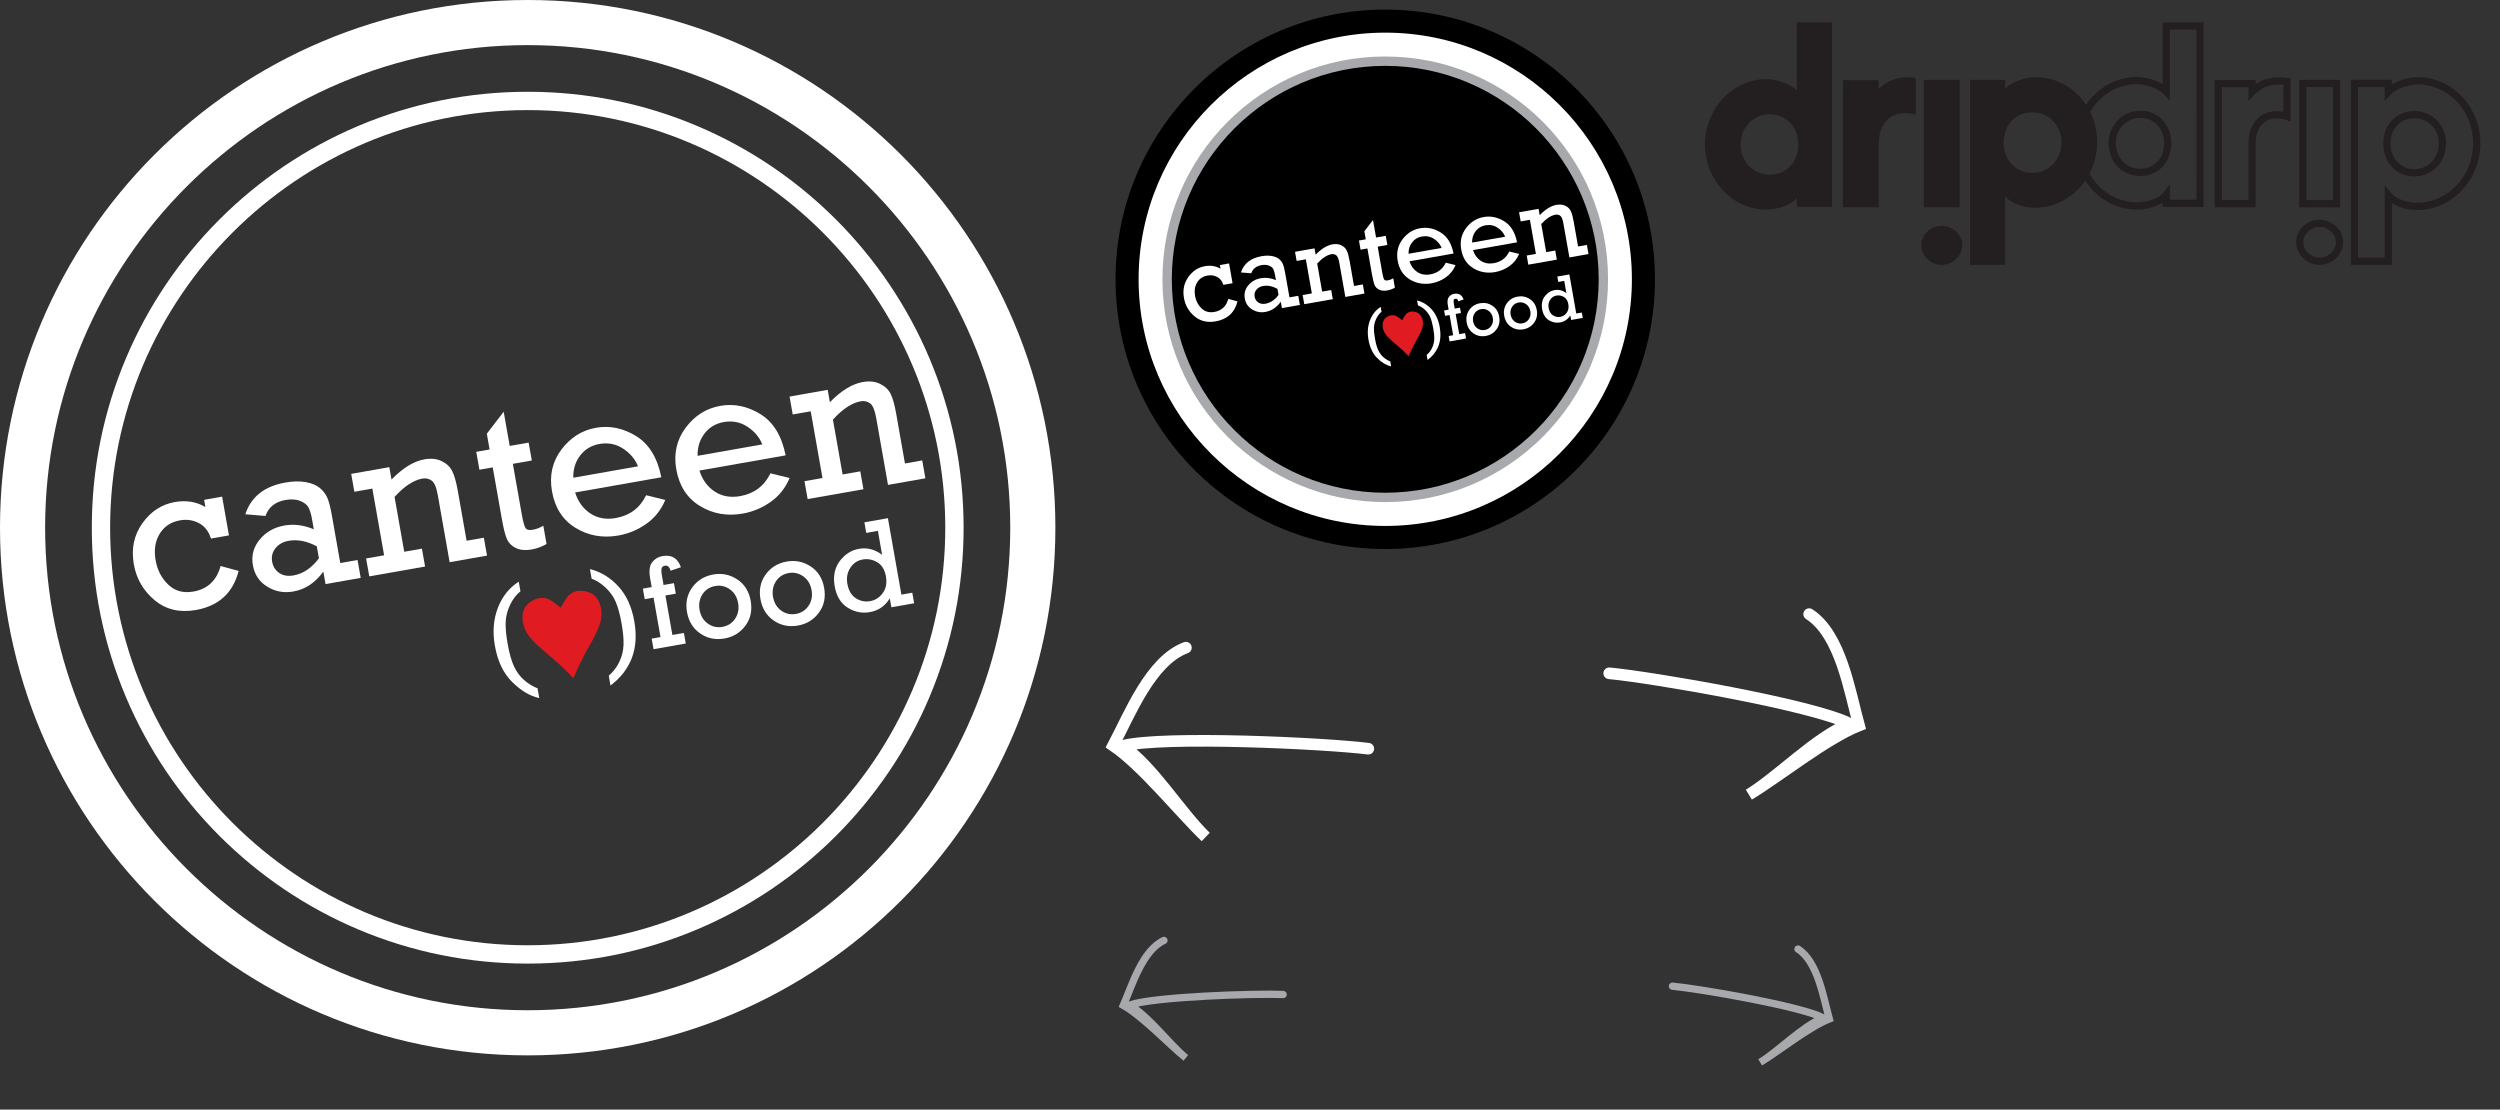 <?xml version="1.0" encoding="utf-8"?>
<!-- Generator: Adobe Illustrator 16.0.3, SVG Export Plug-In . SVG Version: 6.00 Build 0)  -->
<!DOCTYPE svg PUBLIC "-//W3C//DTD SVG 1.1//EN" "http://www.w3.org/Graphics/SVG/1.1/DTD/svg11.dtd">
<svg version="1.1" id="Layer_1" xmlns="http://www.w3.org/2000/svg" xmlns:xlink="http://www.w3.org/1999/xlink" x="0px" y="0px"
	 width="556.5px" height="247px" viewBox="0 0 556.5 247" enable-background="new 0 0 556.5 247" xml:space="preserve">
<rect x="0" y="0" width="556.5" height="247" fill="#333333" stroke="none"/>
<path fill="#FFFFFF" d="M115.47,129.473l0.381,2.155c-0.909,0.709-1.668,1.694-2.283,2.967c-0.613,1.271-0.948,2.554-1.002,3.847
	c-0.056,1.291,0.088,2.901,0.428,4.834c0.382,2.175,0.866,3.875,1.443,5.104c0.584,1.229,1.338,2.241,2.269,3.041
	c0.932,0.799,1.915,1.396,2.95,1.799l0.388,2.174c-2.074-0.451-4.085-1.645-6.039-3.586c-1.958-1.937-3.238-4.623-3.844-8.06
	c-0.538-3.054-0.323-5.849,0.641-8.386C111.768,132.829,113.321,130.864,115.47,129.473z"/>
<path fill="#FFFFFF" d="M131.319,126.675c2.424,0.607,4.532,1.892,6.331,3.854c1.796,1.96,2.978,4.548,3.544,7.761
	c0.544,3.101,0.357,5.842-0.566,8.229c-0.926,2.385-2.504,4.407-4.74,6.076l-0.379-2.175c1.025-0.899,1.82-1.946,2.382-3.147
	c0.557-1.198,0.859-2.437,0.907-3.713c0.048-1.278-0.096-2.863-0.43-4.759c-0.353-2.006-0.785-3.608-1.301-4.812
	c-0.514-1.197-1.281-2.273-2.306-3.225c-1.022-0.949-2.045-1.593-3.059-1.931L131.319,126.675z"/>
<path fill="#FFFFFF" d="M147.029,141.811l-1.55-8.785l-1.964,0.347l-0.413-2.342l1.965-0.345l-0.344-1.946
	c-0.289-1.64-0.142-2.834,0.445-3.58c0.588-0.752,1.352-1.207,2.299-1.375c2.044-0.358,3.411,0.468,4.102,2.481l-2.292,0.774
	c-0.244-0.849-0.66-1.219-1.243-1.115c-0.4,0.069-0.651,0.257-0.752,0.556c-0.1,0.297-0.071,0.896,0.088,1.795l0.342,1.942
	l2.312-0.409l0.413,2.34l-2.312,0.408l1.549,8.786l2.562-0.45l0.418,2.354l-7.175,1.264l-0.415-2.354L147.029,141.811z"/>
<path fill="#FFFFFF" d="M152.927,136.251c-0.365-2.08,0.02-3.908,1.158-5.481c1.139-1.576,2.696-2.535,4.675-2.888
	c1.94-0.343,3.722,0.021,5.349,1.093c1.625,1.064,2.623,2.659,2.995,4.773c0.374,2.119-0.016,3.957-1.172,5.521
	c-1.158,1.562-2.707,2.518-4.662,2.859c-2.003,0.354-3.803-0.02-5.398-1.115C154.274,139.917,153.293,138.329,152.927,136.251z
	 M155.724,135.749c0.234,1.33,0.844,2.349,1.822,3.052c0.983,0.705,2.075,0.951,3.27,0.739c1.217-0.213,2.161-0.821,2.83-1.827
	c0.672-1.002,0.889-2.164,0.658-3.477c-0.231-1.32-0.842-2.334-1.828-3.043c-0.988-0.709-2.073-0.959-3.263-0.748
	c-1.243,0.218-2.195,0.839-2.848,1.854C155.712,133.314,155.496,134.464,155.724,135.749z"/>
<path fill="#FFFFFF" d="M169.277,133.366c-0.366-2.078,0.02-3.905,1.159-5.481c1.138-1.572,2.699-2.535,4.676-2.883
	c1.939-0.344,3.723,0.021,5.349,1.088c1.622,1.067,2.623,2.662,2.995,4.776c0.374,2.118-0.019,3.959-1.173,5.521
	c-1.156,1.562-2.709,2.521-4.659,2.86c-2.006,0.354-3.806-0.017-5.401-1.114C170.626,137.034,169.645,135.443,169.277,133.366z
	 M172.075,132.866c0.233,1.332,0.844,2.349,1.823,3.054c0.981,0.702,2.071,0.949,3.267,0.737c1.22-0.214,2.162-0.824,2.833-1.83
	c0.669-1.002,0.888-2.159,0.657-3.474c-0.234-1.32-0.841-2.336-1.828-3.043c-0.986-0.707-2.075-0.957-3.264-0.75
	c-1.245,0.222-2.193,0.84-2.847,1.854C172.064,130.43,171.85,131.581,172.075,132.866z"/>
<path fill="#FFFFFF" d="M203.072,131.932l0.417,2.354l-5.069,0.895l-0.351-1.98c-1.059,1.703-2.534,2.719-4.431,3.053
	c-1.755,0.312-3.4-0.018-4.94-0.98c-1.54-0.963-2.503-2.551-2.895-4.76c-0.39-2.217-0.016-4.09,1.122-5.611
	c1.141-1.521,2.566-2.434,4.286-2.736c1.818-0.321,3.533,0.125,5.147,1.331l-0.939-5.333l-2.591,0.457l-0.416-2.354l5.237-0.923
	l3.001,17.018L203.072,131.932z M188.622,129.939c0.261,1.49,0.882,2.558,1.861,3.209c0.984,0.647,2.059,0.871,3.228,0.662
	c1.133-0.197,2.065-0.795,2.793-1.791c0.73-0.996,0.964-2.235,0.701-3.722c-0.264-1.494-0.91-2.543-1.938-3.147
	c-1.033-0.604-2.104-0.806-3.22-0.61c-1.197,0.214-2.125,0.839-2.783,1.878C188.605,127.458,188.391,128.634,188.622,129.939z"/>
<path fill="#E11B22" d="M131.207,143.741c-1.504,2.675-2.688,5.079-3.558,7.226c-1.72-1.838-3.756-3.726-6.102-5.656
	c-0.393-0.352-0.67-0.592-0.83-0.729c-1.46-1.248-2.496-2.313-3.115-3.203c-0.616-0.885-1.014-1.824-1.192-2.813
	c-0.248-1.338-0.068-2.502,0.533-3.487s3.058-2.804,5.456-1.567c0.73,0.373,2.398,1.768,2.398,1.768s0.992-1.739,1.521-2.414
	c1.729-2.211,4.825-1.238,5.735-0.531c0.907,0.714,1.488,1.738,1.73,3.081c0.173,0.971,0.139,1.978-0.124,3.01
	c-0.261,1.036-0.857,2.416-1.794,4.14C131.748,142.787,131.523,143.184,131.207,143.741L131.207,143.741z"/>
<path fill="#FFFFFF" d="M117.463,0C52.592,0,0,52.59,0,117.464s52.592,117.463,117.463,117.463
	c64.877,0,117.464-52.59,117.464-117.463C234.927,52.59,182.34,0,117.463,0z M117.463,224.882
	c-59.23,0-107.42-48.188-107.42-107.418c0-59.231,48.189-107.421,107.42-107.421c59.232,0,107.421,48.189,107.421,107.421
	C224.884,176.693,176.695,224.882,117.463,224.882z"/>
<path fill="#FFFFFF" d="M206.872,79.693c-2.433-5.751-5.443-11.297-8.947-16.483c-3.471-5.138-7.456-9.97-11.847-14.36
	c-4.392-4.391-9.223-8.377-14.361-11.848c-5.187-3.505-10.732-6.515-16.482-8.947c-11.963-5.061-24.674-7.626-37.771-7.626
	c-13.097,0-25.805,2.565-37.769,7.626c-5.749,2.433-11.294,5.442-16.482,8.947c-5.138,3.471-9.97,7.457-14.358,11.848
	c-4.391,4.391-8.377,9.223-11.848,14.36c-3.504,5.187-6.516,10.732-8.947,16.483c-5.059,11.964-7.625,24.672-7.625,37.771
	s2.566,25.808,7.625,37.771c2.432,5.75,5.443,11.296,8.947,16.483c3.471,5.138,7.457,9.97,11.848,14.358
	c4.389,4.392,9.221,8.377,14.358,11.849c5.188,3.505,10.733,6.515,16.482,8.945c11.964,5.06,24.671,7.627,37.769,7.627
	c13.098,0,25.809-2.567,37.771-7.627c5.75-2.433,11.296-5.44,16.482-8.945c5.139-3.472,9.97-7.457,14.361-11.849
	c4.391-4.391,8.376-9.223,11.847-14.358c3.504-5.188,6.515-10.733,8.947-16.483c5.06-11.963,7.626-24.672,7.626-37.771
	S211.932,91.657,206.872,79.693z M117.463,210.417c-51.252,0-92.95-41.699-92.95-92.954c0-51.256,41.698-92.956,92.95-92.956
	c51.256,0,92.955,41.7,92.955,92.956C210.418,168.716,168.719,210.417,117.463,210.417z"/>
<path fill="#FFFFFF" d="M49.445,110.551l1.52,8.627l-4.005,0.706c-0.497-1.612-1.392-2.76-2.685-3.438
	c-1.297-0.681-2.699-0.887-4.207-0.619c-2.012,0.354-3.52,1.353-4.525,2.996c-1.005,1.645-1.307,3.62-0.896,5.933
	c0.378,2.149,1.311,3.944,2.793,5.375c1.484,1.432,3.356,1.948,5.621,1.549c3.143-0.553,5.157-2.447,6.046-5.684l4.007,1.09
	c-1.24,4.9-4.416,7.803-9.523,8.704c-3.611,0.636-6.675-0.097-9.184-2.196c-2.512-2.101-4.05-4.761-4.616-7.982
	c-0.608-3.44,0.024-6.481,1.891-9.118c1.868-2.638,4.28-4.218,7.234-4.738c2.53-0.445,4.796-0.076,6.804,1.108l-0.28-1.602
	L49.445,110.551z"/>
<path fill="#FFFFFF" d="M79.588,124.652l0.703,3.988l-7.827,1.377l-0.489-2.783c-1.798,2.488-4.031,3.971-6.702,4.44
	c-2.074,0.365-3.997,0.009-5.769-1.075c-1.771-1.08-2.84-2.673-3.211-4.779c-0.373-2.119,0.127-4.025,1.509-5.708
	c1.378-1.686,3.217-2.73,5.511-3.135c2.136-0.376,4.316-0.097,6.538,0.84l-0.397-2.264c-0.206-1.164-0.475-2.038-0.803-2.631
	c-0.332-0.588-0.947-1.062-1.844-1.422c-0.898-0.361-1.999-0.425-3.304-0.195c-2.245,0.397-3.716,1.58-4.407,3.546l-4.486-0.375
	c1.274-3.886,4.246-6.239,8.912-7.063c1.713-0.301,3.233-0.332,4.564-0.088c1.332,0.244,2.367,0.678,3.108,1.298
	c0.741,0.624,1.295,1.341,1.657,2.152c0.361,0.81,0.706,2.144,1.031,3.998l1.863,10.558L79.588,124.652z M70.522,121.61
	c-2.199-1.167-4.288-1.576-6.268-1.227c-1.242,0.219-2.217,0.762-2.921,1.63c-0.704,0.871-0.956,1.88-0.754,3.025
	c0.188,1.069,0.712,1.901,1.567,2.496c0.861,0.594,1.918,0.778,3.175,0.561c2.167-0.385,4.058-1.657,5.669-3.819L70.522,121.61z"/>
<path fill="#FFFFFF" d="M86.661,103.989l0.488,2.758c2.506-2.58,4.95-4.081,7.32-4.498c1.479-0.262,2.762-0.127,3.852,0.403
	c1.093,0.527,1.875,1.271,2.35,2.233c0.477,0.959,0.888,2.415,1.232,4.363l1.962,11.123l3.842-0.676l0.704,3.982l-8.321,1.47
	l-2.632-14.92c-0.304-1.729-0.762-2.812-1.375-3.245c-0.61-0.435-1.291-0.586-2.047-0.454c-1.979,0.351-4.049,1.711-6.206,4.082
	l2.153,12.211l3.934-0.695l0.704,3.984l-12.422,2.188l-0.703-3.983l4.008-0.704l-2.619-14.849l-4.008,0.704l-0.702-3.981
	L86.661,103.989z"/>
<path fill="#FFFFFF" d="M106.714,104.561l-0.701-3.984l2.97-0.523l-0.619-3.512l3.755-4.891l1.342,7.611l4.217-0.743l0.704,3.984
	l-4.22,0.745l1.955,11.076c0.312,1.776,0.606,2.854,0.873,3.234c0.271,0.385,0.799,0.505,1.584,0.367
	c0.834-0.146,1.624-0.448,2.368-0.904l0.721,4.079c-1.076,0.609-2.188,1.015-3.335,1.219c-1.369,0.241-2.527,0.134-3.484-0.321
	c-0.953-0.457-1.622-1.121-2.002-1.992c-0.38-0.873-0.768-2.427-1.162-4.656l-1.995-11.314L106.714,104.561z"/>
<path fill="#FFFFFF" d="M147.208,106.243l-19.187,3.382c0.653,2.058,1.787,3.613,3.398,4.675c1.614,1.061,3.496,1.402,5.647,1.02
	c3.131-0.55,5.382-2.242,6.763-5.08l4.266,1.048c-0.935,2.224-2.349,3.997-4.237,5.326c-1.888,1.331-3.951,2.194-6.201,2.59
	c-3.488,0.615-6.664,0.054-9.52-1.688c-2.859-1.739-4.613-4.455-5.265-8.147c-0.618-3.506,0.078-6.602,2.094-9.289
	c2.014-2.688,4.583-4.307,7.711-4.858c3.061-0.54,6.033,0.073,8.915,1.843C144.473,98.831,146.343,101.891,147.208,106.243z
	 M142.015,103.805c-0.597-1.548-1.686-2.852-3.266-3.91c-1.579-1.057-3.353-1.413-5.315-1.067c-1.791,0.317-3.22,1.174-4.286,2.567
	c-1.066,1.395-1.579,3.044-1.533,4.948L142.015,103.805z"/>
<path fill="#FFFFFF" d="M174.88,101.364l-19.188,3.381c0.654,2.057,1.788,3.615,3.4,4.675c1.613,1.062,3.495,1.399,5.649,1.022
	c3.126-0.552,5.38-2.246,6.758-5.08l4.269,1.044c-0.939,2.226-2.348,4-4.238,5.328c-1.888,1.331-3.952,2.193-6.201,2.591
	c-3.489,0.613-6.662,0.053-9.52-1.688c-2.859-1.739-4.614-4.456-5.266-8.148c-0.619-3.505,0.08-6.601,2.093-9.289
	c2.012-2.688,4.584-4.309,7.71-4.856c3.064-0.543,6.035,0.072,8.916,1.84C172.143,93.952,174.016,97.011,174.88,101.364z
	 M169.686,98.924c-0.599-1.548-1.685-2.849-3.265-3.907c-1.578-1.057-3.352-1.412-5.314-1.066c-1.793,0.316-3.224,1.171-4.29,2.565
	c-1.063,1.396-1.575,3.045-1.532,4.949L169.686,98.924z"/>
<path fill="#FFFFFF" d="M184.242,86.784l0.484,2.757c2.51-2.58,4.951-4.08,7.324-4.501c1.478-0.259,2.76-0.125,3.85,0.404
	c1.091,0.528,1.873,1.274,2.352,2.234c0.478,0.961,0.887,2.416,1.23,4.364l1.962,11.126l3.844-0.678l0.699,3.982l-8.319,1.466
	l-2.631-14.918c-0.304-1.729-0.762-2.81-1.372-3.245c-0.613-0.436-1.295-0.588-2.049-0.453c-1.98,0.348-4.049,1.709-6.207,4.082
	l2.151,12.21l3.937-0.693l0.702,3.983l-12.42,2.189l-0.704-3.982l4.009-0.706l-2.617-14.849l-4.008,0.705l-0.705-3.984
	L184.242,86.784z"/>
<circle cx="308.356" cy="62.171" r="60.038"/>
<path fill="#FFFFFF" d="M308.356,7.267c-30.274,0-54.903,24.631-54.903,54.904s24.629,54.904,54.903,54.904
	c30.272,0,54.902-24.631,54.902-54.904S338.63,7.267,308.356,7.267z"/>
<circle cx="308.356" cy="62.171" r="48.553"/>
<path fill="#A7A9AC" d="M308.356,111.767c-6.694,0-13.189-1.312-19.306-3.897c-2.939-1.244-5.773-2.783-8.426-4.574
	c-2.625-1.773-5.094-3.811-7.338-6.054c-2.244-2.245-4.281-4.715-6.055-7.341c-1.791-2.65-3.33-5.485-4.573-8.424
	c-2.587-6.115-3.898-12.611-3.898-19.306c0-6.695,1.312-13.19,3.898-19.306c1.243-2.939,2.782-5.773,4.573-8.425
	c1.771-2.626,3.811-5.096,6.055-7.34c2.244-2.243,4.713-4.28,7.338-6.056c2.652-1.791,5.486-3.329,8.426-4.572
	c6.114-2.587,12.609-3.897,19.306-3.897c6.693,0,13.188,1.311,19.306,3.897c2.938,1.243,5.771,2.781,8.426,4.572
	c2.625,1.775,5.096,3.812,7.34,6.056c2.243,2.244,4.28,4.714,6.055,7.34c1.793,2.651,3.329,5.485,4.572,8.425
	c2.586,6.115,3.897,12.61,3.897,19.306c0,6.694-1.312,13.19-3.897,19.306c-1.243,2.938-2.779,5.773-4.572,8.424
	c-1.772,2.626-3.812,5.096-6.055,7.341c-2.244,2.243-4.715,4.28-7.34,6.054c-2.652,1.791-5.486,3.33-8.426,4.574
	C321.546,110.455,315.051,111.767,308.356,111.767z M308.356,14.66c-26.196,0-47.511,21.314-47.511,47.512
	c0,26.196,21.312,47.51,47.511,47.51c26.197,0,47.511-21.313,47.511-47.51C355.866,35.974,334.554,14.66,308.356,14.66z"/>
<path fill="#FFFFFF" d="M307.337,68.308l0.194,1.104c-0.466,0.362-0.854,0.866-1.167,1.517c-0.313,0.648-0.484,1.305-0.514,1.965
	c-0.027,0.661,0.047,1.485,0.221,2.472c0.193,1.111,0.439,1.98,0.736,2.607c0.299,0.628,0.686,1.146,1.158,1.554
	c0.479,0.409,0.979,0.716,1.509,0.92l0.197,1.111c-1.06-0.23-2.087-0.84-3.087-1.833c-1-0.989-1.654-2.363-1.964-4.118
	c-0.274-1.562-0.165-2.99,0.327-4.286C305.444,70.025,306.239,69.021,307.337,68.308z"/>
<path fill="#FFFFFF" d="M315.438,66.88c1.238,0.311,2.316,0.966,3.234,1.97c0.918,1.002,1.521,2.324,1.812,3.967
	c0.277,1.585,0.182,2.987-0.291,4.206c-0.474,1.218-1.279,2.253-2.42,3.105l-0.195-1.11c0.522-0.46,0.931-0.996,1.217-1.61
	c0.285-0.612,0.44-1.244,0.465-1.898c0.024-0.653-0.049-1.462-0.22-2.431c-0.181-1.026-0.401-1.845-0.665-2.46
	c-0.263-0.613-0.654-1.162-1.179-1.648c-0.523-0.484-1.046-0.814-1.563-0.985L315.438,66.88z"/>
<path fill="#FFFFFF" d="M323.468,74.617l-0.793-4.492l-1.004,0.177l-0.21-1.195l1.004-0.177l-0.176-0.995
	c-0.147-0.837-0.073-1.447,0.228-1.83c0.303-0.383,0.691-0.617,1.178-0.702c1.044-0.183,1.74,0.238,2.096,1.269l-1.172,0.396
	c-0.125-0.434-0.337-0.623-0.636-0.57c-0.204,0.036-0.334,0.13-0.386,0.282c-0.051,0.153-0.036,0.46,0.045,0.918l0.177,0.994
	L325,68.483l0.21,1.195l-1.182,0.209l0.792,4.492l1.31-0.232l0.213,1.205l-3.667,0.646l-0.212-1.204L323.468,74.617z"/>
<path fill="#FFFFFF" d="M326.481,71.774c-0.188-1.063,0.01-1.998,0.592-2.803c0.582-0.806,1.379-1.296,2.391-1.475
	c0.991-0.176,1.902,0.011,2.734,0.558c0.828,0.545,1.34,1.359,1.528,2.44c0.19,1.084-0.009,2.024-0.601,2.823
	c-0.591,0.799-1.383,1.286-2.381,1.462c-1.025,0.18-1.944-0.01-2.76-0.57C327.171,73.648,326.669,72.836,326.481,71.774z
	 M327.911,71.517c0.12,0.68,0.432,1.2,0.933,1.561c0.501,0.358,1.062,0.485,1.67,0.378c0.621-0.11,1.104-0.421,1.446-0.935
	c0.344-0.513,0.455-1.106,0.337-1.777c-0.118-0.674-0.43-1.193-0.935-1.556c-0.505-0.361-1.062-0.488-1.668-0.382
	c-0.637,0.112-1.121,0.429-1.455,0.946C327.905,70.273,327.796,70.861,327.911,71.517z"/>
<path fill="#FFFFFF" d="M334.839,70.3c-0.188-1.063,0.01-1.997,0.592-2.803c0.582-0.804,1.379-1.295,2.392-1.473
	c0.989-0.175,1.901,0.011,2.731,0.556c0.83,0.546,1.343,1.361,1.532,2.441c0.19,1.084-0.01,2.023-0.6,2.821
	c-0.592,0.8-1.387,1.289-2.383,1.463c-1.024,0.181-1.944-0.009-2.762-0.569C335.528,72.175,335.026,71.362,334.839,70.3z
	 M336.269,70.044c0.121,0.681,0.434,1.201,0.934,1.561c0.502,0.359,1.059,0.485,1.67,0.378c0.623-0.109,1.104-0.422,1.447-0.936
	c0.344-0.513,0.454-1.104,0.337-1.776c-0.12-0.675-0.433-1.192-0.937-1.555c-0.504-0.363-1.061-0.489-1.667-0.383
	c-0.638,0.111-1.122,0.429-1.456,0.948C336.263,68.8,336.153,69.387,336.269,70.044z"/>
<path fill="#FFFFFF" d="M352.112,69.566l0.213,1.202l-2.592,0.458l-0.181-1.013c-0.542,0.87-1.296,1.391-2.265,1.561
	c-0.896,0.158-1.737-0.009-2.525-0.502c-0.787-0.491-1.277-1.304-1.479-2.433c-0.199-1.134-0.009-2.091,0.574-2.868
	c0.581-0.777,1.311-1.244,2.188-1.399c0.93-0.163,1.807,0.062,2.631,0.68l-0.479-2.725l-1.323,0.233l-0.214-1.203l2.678-0.472
	l1.533,8.698L352.112,69.566z M344.726,68.55c0.136,0.76,0.451,1.305,0.953,1.638c0.502,0.331,1.052,0.445,1.648,0.34
	c0.58-0.102,1.056-0.406,1.428-0.916c0.373-0.508,0.492-1.144,0.357-1.901c-0.137-0.764-0.465-1.301-0.99-1.609
	c-0.527-0.308-1.074-0.412-1.646-0.312c-0.611,0.108-1.087,0.428-1.424,0.959C344.718,67.279,344.606,67.881,344.726,68.55z"/>
<path fill="#E11B22" d="M315.38,75.603c-0.768,1.366-1.373,2.597-1.817,3.692c-0.88-0.939-1.92-1.904-3.117-2.893
	c-0.2-0.179-0.345-0.302-0.427-0.372c-0.745-0.638-1.273-1.184-1.592-1.637c-0.312-0.453-0.518-0.933-0.607-1.438
	c-0.126-0.685-0.035-1.28,0.271-1.784c0.308-0.504,1.562-1.433,2.788-0.801c0.372,0.189,1.227,0.902,1.227,0.902
	s0.509-0.889,0.776-1.233c0.885-1.13,2.467-0.634,2.933-0.272c0.465,0.365,0.763,0.89,0.886,1.576
	c0.088,0.494,0.068,1.008-0.063,1.538c-0.133,0.529-0.438,1.235-0.917,2.114C315.656,75.114,315.542,75.317,315.38,75.603
	L315.38,75.603z"/>
<path fill="#FFFFFF" d="M273.591,58.637l0.776,4.41l-2.049,0.361c-0.254-0.824-0.711-1.411-1.373-1.758
	c-0.659-0.348-1.377-0.453-2.147-0.315c-1.026,0.18-1.799,0.69-2.312,1.531c-0.514,0.84-0.668,1.85-0.459,3.031
	c0.192,1.099,0.67,2.017,1.429,2.747c0.758,0.732,1.715,0.995,2.873,0.791c1.606-0.282,2.636-1.251,3.09-2.903l2.047,0.557
	c-0.633,2.506-2.256,3.987-4.864,4.448c-1.849,0.326-3.412-0.048-4.695-1.123c-1.282-1.073-2.067-2.433-2.358-4.079
	c-0.312-1.76,0.015-3.312,0.968-4.66c0.954-1.35,2.188-2.157,3.696-2.423c1.293-0.228,2.451-0.039,3.479,0.565l-0.146-0.818
	L273.591,58.637z"/>
<path fill="#FFFFFF" d="M288.997,65.846l0.358,2.037l-4.002,0.705l-0.25-1.422c-0.918,1.271-2.061,2.028-3.426,2.27
	c-1.06,0.187-2.041,0.003-2.947-0.548c-0.903-0.554-1.45-1.367-1.642-2.444c-0.19-1.084,0.063-2.058,0.771-2.918
	c0.705-0.861,1.646-1.396,2.817-1.603c1.093-0.191,2.205-0.049,3.343,0.43l-0.205-1.157c-0.104-0.594-0.241-1.041-0.407-1.344
	c-0.171-0.301-0.484-0.543-0.943-0.728s-1.021-0.218-1.688-0.099c-1.146,0.202-1.898,0.808-2.252,1.811l-2.295-0.191
	c0.652-1.985,2.172-3.189,4.558-3.609c0.876-0.154,1.651-0.169,2.333-0.045c0.681,0.124,1.21,0.347,1.589,0.663
	c0.38,0.318,0.662,0.686,0.847,1.1c0.186,0.415,0.361,1.097,0.527,2.043l0.953,5.397L288.997,65.846z M284.361,64.292
	c-1.122-0.598-2.189-0.807-3.202-0.629c-0.636,0.112-1.134,0.391-1.492,0.835s-0.489,0.959-0.388,1.546
	c0.098,0.548,0.365,0.973,0.804,1.276c0.438,0.303,0.979,0.397,1.622,0.285c1.107-0.196,2.072-0.847,2.896-1.952L284.361,64.292z"/>
<path fill="#FFFFFF" d="M292.611,55.285l0.25,1.408c1.281-1.318,2.529-2.085,3.74-2.299c0.756-0.133,1.412-0.063,1.97,0.206
	c0.559,0.271,0.959,0.65,1.2,1.143c0.244,0.49,0.453,1.234,0.632,2.229l1.002,5.686l1.964-0.345l0.357,2.035l-4.252,0.751
	l-1.347-7.627c-0.153-0.883-0.39-1.436-0.702-1.657c-0.312-0.223-0.66-0.3-1.046-0.232c-1.012,0.179-2.069,0.874-3.172,2.087
	l1.101,6.24l2.012-0.355l0.359,2.037l-6.351,1.119l-0.358-2.036l2.049-0.36l-1.338-7.59l-2.05,0.36l-0.358-2.035L292.611,55.285z"/>
<path fill="#FFFFFF" d="M302.862,55.577l-0.359-2.036l1.519-0.268l-0.314-1.796l1.919-2.499l0.687,3.891l2.155-0.38l0.359,2.037
	l-2.157,0.38l0.999,5.662c0.16,0.907,0.31,1.458,0.446,1.652c0.138,0.197,0.406,0.258,0.811,0.188
	c0.425-0.075,0.829-0.229,1.21-0.462l0.367,2.086c-0.549,0.311-1.117,0.518-1.703,0.622c-0.7,0.122-1.292,0.067-1.781-0.164
	c-0.486-0.233-0.828-0.573-1.021-1.019c-0.194-0.446-0.395-1.24-0.595-2.379l-1.021-5.783L302.862,55.577z"/>
<path fill="#FFFFFF" d="M323.559,56.435l-9.806,1.729c0.334,1.052,0.913,1.847,1.736,2.391c0.826,0.541,1.787,0.716,2.888,0.521
	c1.599-0.283,2.749-1.147,3.455-2.598l2.181,0.536c-0.479,1.136-1.2,2.042-2.166,2.723c-0.964,0.68-2.021,1.12-3.17,1.323
	c-1.782,0.313-3.405,0.026-4.865-0.863c-1.462-0.889-2.355-2.277-2.688-4.166c-0.315-1.791,0.04-3.373,1.069-4.745
	c1.027-1.375,2.343-2.203,3.939-2.484c1.564-0.275,3.084,0.038,4.558,0.941C322.162,52.646,323.116,54.213,323.559,56.435z
	 M320.904,55.19c-0.308-0.791-0.86-1.458-1.669-1.998c-0.81-0.54-1.714-0.722-2.719-0.546c-0.916,0.161-1.646,0.6-2.188,1.313
	c-0.546,0.713-0.81,1.555-0.784,2.528L320.904,55.19z"/>
<path fill="#FFFFFF" d="M337.702,53.943l-9.809,1.729c0.334,1.051,0.914,1.847,1.738,2.389s1.786,0.716,2.887,0.521
	c1.601-0.281,2.75-1.146,3.454-2.596l2.184,0.534c-0.479,1.137-1.199,2.045-2.166,2.724c-0.965,0.679-2.021,1.121-3.17,1.324
	c-1.783,0.312-3.405,0.025-4.865-0.864c-1.462-0.888-2.358-2.277-2.69-4.164c-0.315-1.791,0.04-3.374,1.068-4.748
	c1.029-1.374,2.344-2.201,3.941-2.483c1.564-0.276,3.084,0.038,4.557,0.942C336.304,50.154,337.261,51.717,337.702,53.943z
	 M335.048,52.695c-0.306-0.79-0.863-1.455-1.669-1.996c-0.808-0.541-1.714-0.723-2.716-0.546c-0.917,0.161-1.648,0.599-2.192,1.312
	c-0.544,0.714-0.807,1.557-0.783,2.529L335.048,52.695z"/>
<path fill="#FFFFFF" d="M342.487,46.491l0.248,1.408c1.28-1.319,2.528-2.086,3.741-2.3c0.757-0.133,1.411-0.064,1.97,0.206
	c0.558,0.271,0.959,0.651,1.2,1.143c0.243,0.49,0.454,1.234,0.631,2.229l1.003,5.688l1.964-0.346l0.356,2.035l-4.252,0.75
	l-1.346-7.626c-0.154-0.884-0.39-1.436-0.702-1.658c-0.312-0.222-0.661-0.301-1.047-0.232c-1.012,0.179-2.067,0.874-3.172,2.088
	l1.1,6.24l2.015-0.354l0.356,2.036l-6.349,1.118l-0.359-2.036l2.049-0.36l-1.338-7.59l-2.049,0.36l-0.358-2.036L342.487,46.491z"/>
<path fill="none" stroke="#FFFFFF" stroke-width="2.588" stroke-linecap="round" d="M304.585,166.662
	c-9.478-1.193-45.606-2.926-54.672-0.633c6.828,4.75,12.688,14.658,18.476,20.277c-5.529-5.265-14.05-15.91-20.599-20.343
	c3.728-7.05,8.362-18.896,16.192-21.795"/>
<path fill="none" stroke="#FFFFFF" stroke-width="2.588" stroke-linecap="round" d="M358.214,149.876
	c9.511,0.888,45.16,7.013,53.514,11.213c-7.692,3.159-15.559,11.563-22.425,15.8c6.538-3.94,17.159-12.492,24.515-15.402
	c-2.113-7.688-4.077-20.256-11.098-24.781"/>
<path fill="none" stroke="#A7A9AC" stroke-width="1.625" stroke-linecap="round" d="M285.629,221.376
	c-5.988-0.271-28.686,0.46-34.242,2.351c4.512,2.629,8.676,8.535,12.579,11.762c-3.726-3.016-9.591-9.25-13.911-11.695
	c1.979-4.6,4.284-12.244,9.038-14.45"/>
<path fill="none" stroke="#A7A9AC" stroke-width="1.625" stroke-linecap="round" d="M372.295,219.527
	c5.97,0.557,28.35,4.402,33.594,7.039c-4.83,1.982-9.767,7.261-14.076,9.918c4.104-2.475,10.771-7.844,15.388-9.67
	c-1.326-4.826-2.561-12.717-6.965-15.557"/>
<g>
	<g>
		<path fill="#231F20" d="M399.973,4.992v15.154c-1.213-1.322-4.299-2.534-6.777-2.534c-7.439,0-13.666,6.501-13.666,14.546
			c0,7.935,6.062,14.492,13.666,14.492c2.534,0,5.564-0.992,6.777-2.59v1.984h7.826V4.992H399.973z M393.967,38.879
			c-3.582,0-6.502-2.753-6.502-6.721c0-3.912,2.92-6.722,6.502-6.722c3.637,0,6.338,2.81,6.338,6.722
			C400.305,36.126,397.604,38.879,393.967,38.879z"/>
		<path fill="#231F20" d="M426.443,25.574c-0.784-0.281-1.626-0.393-2.522-0.393c-3.083,0-5.716,2.297-5.716,6.836V46.14h-7.957
			v-28.3h7.957v1.96c1.738-1.847,4.091-2.577,6.275-2.577c0.674,0,1.234,0,1.963,0.111V25.574z"/>
		<path fill="#231F20" d="M453.141,17.175c-2.538,0-5.572,1.215-6.787,2.54v-1.933h-7.839v41.173h7.839V43.667
			c1.489,1.767,4.305,2.594,6.622,2.594c7.617,0,13.855-6.567,13.855-14.627C466.831,23.688,460.814,17.175,453.141,17.175z
			 M452.369,38.479c-3.644,0-6.347-2.814-6.347-6.789c0-3.917,2.703-6.677,6.347-6.677c3.588,0,6.512,2.76,6.512,6.677
			C458.881,35.664,455.957,38.479,452.369,38.479z"/>
		<g>
			<rect x="428.244" y="17.776" fill="#231F20" width="7.979" height="28.375"/>
			<path fill="#231F20" d="M427.668,54.527c0-2.185,2.078-4.264,4.484-4.264c2.624,0,4.646,2.022,4.646,4.264
				c0,2.407-2.022,4.429-4.646,4.429C429.746,58.956,427.668,56.934,427.668,54.527z"/>
		</g>
	</g>
	<g>
		<path fill="#231F20" d="M475.69,46.65c-7.688,0-13.942-6.612-13.942-14.738c0-8.153,6.255-14.788,13.942-14.788
			c1.89,0,4.125,0.66,5.712,1.605V4.992h9.131v41.076h-9.131v-0.954C479.783,46.127,477.531,46.65,475.69,46.65z M475.69,18.731
			c-6.802,0-12.335,5.913-12.335,13.181c0,7.24,5.533,13.128,12.335,13.128c2.371,0,4.952-0.953,5.875-2.17l1.445-1.906v3.496h5.913
			V6.601h-5.913v15.83l-1.397-1.523C480.672,19.88,477.939,18.731,475.69,18.731z M476.432,39.18c-4.022,0-7.057-3.125-7.057-7.268
			c0-4.074,3.101-7.266,7.057-7.266c3.997,0,6.896,3.056,6.896,7.266C483.327,36.125,480.429,39.18,476.432,39.18z M476.432,26.254
			c-3.105,0-5.446,2.432-5.446,5.658c0,3.227,2.341,5.659,5.446,5.659c3.113,0,5.288-2.327,5.288-5.659
			C481.72,28.634,479.496,26.254,476.432,26.254z"/>
		<g>
			<path fill="#231F20" d="M502.105,46.142h-9.121V17.807h9.121v0.924c1.449-0.98,3.217-1.505,5.126-1.505
				c0.656,0,1.226,0,1.974,0.114l0.681,0.104v9.609l-1.073-0.382c-0.61-0.219-1.301-0.325-2.111-0.325
				c-2.791,0-4.596,2.219-4.596,5.654V46.142z M494.592,44.534h5.908V32c0-5.015,3.113-7.26,6.201-7.26
				c0.564,0,1.088,0.044,1.578,0.133v-6.019c-0.342-0.022-0.67-0.022-1.048-0.022c-1.229,0-3.56,0.284-5.343,2.182L500.5,22.49
				v-3.077h-5.908V44.534z"/>
		</g>
		<g>
			<path fill="#231F20" d="M532.441,58.956h-9.146V17.76h9.146v1.026c1.59-0.946,3.829-1.61,5.722-1.61
				c7.702,0,13.965,6.598,13.965,14.708c0,8.197-6.337,14.869-14.125,14.869c-1.636,0-3.84-0.427-5.562-1.543V58.956z
				 M524.905,57.347h5.925V41.249l1.421,1.683c1.287,1.527,3.817,2.208,5.752,2.208c6.9,0,12.515-5.947,12.515-13.256
				c0-7.222-5.543-13.097-12.354-13.097c-2.319,0-4.987,1.149-5.934,2.181l-1.399,1.525v-3.122h-5.925V57.347z M537.418,39.269
				c-4.001,0-6.906-3.083-6.906-7.331c0-4.189,2.905-7.227,6.906-7.227c4.031,0,7.069,3.106,7.069,7.227
				C544.487,36.119,541.449,39.269,537.418,39.269z M537.418,26.322c-3.117,0-5.295,2.309-5.295,5.616
				c0,3.314,2.228,5.72,5.295,5.72c3.113,0,5.457-2.459,5.457-5.72C542.875,28.737,540.531,26.322,537.418,26.322z"/>
		</g>
		<g>
			<g>
				<path fill="#231F20" d="M520.916,46.173h-9.141V17.776h9.141V46.173z M513.385,44.562h5.922V19.387h-5.922V44.562z"/>
			</g>
			<path fill="#231F20" d="M516.266,48.913c-2.746,0-5.154,2.309-5.154,4.942c0,2.765,2.359,5.101,5.154,5.101
				c2.93,0,5.312-2.288,5.312-5.101C521.578,51.175,519.146,48.913,516.266,48.913z M516.266,57.346
				c-1.889,0-3.545-1.631-3.545-3.491c0-1.713,1.723-3.332,3.545-3.332c2.008,0,3.702,1.525,3.702,3.332
				C519.968,55.78,518.307,57.346,516.266,57.346z"/>
		</g>
	</g>
</g>
</svg>
